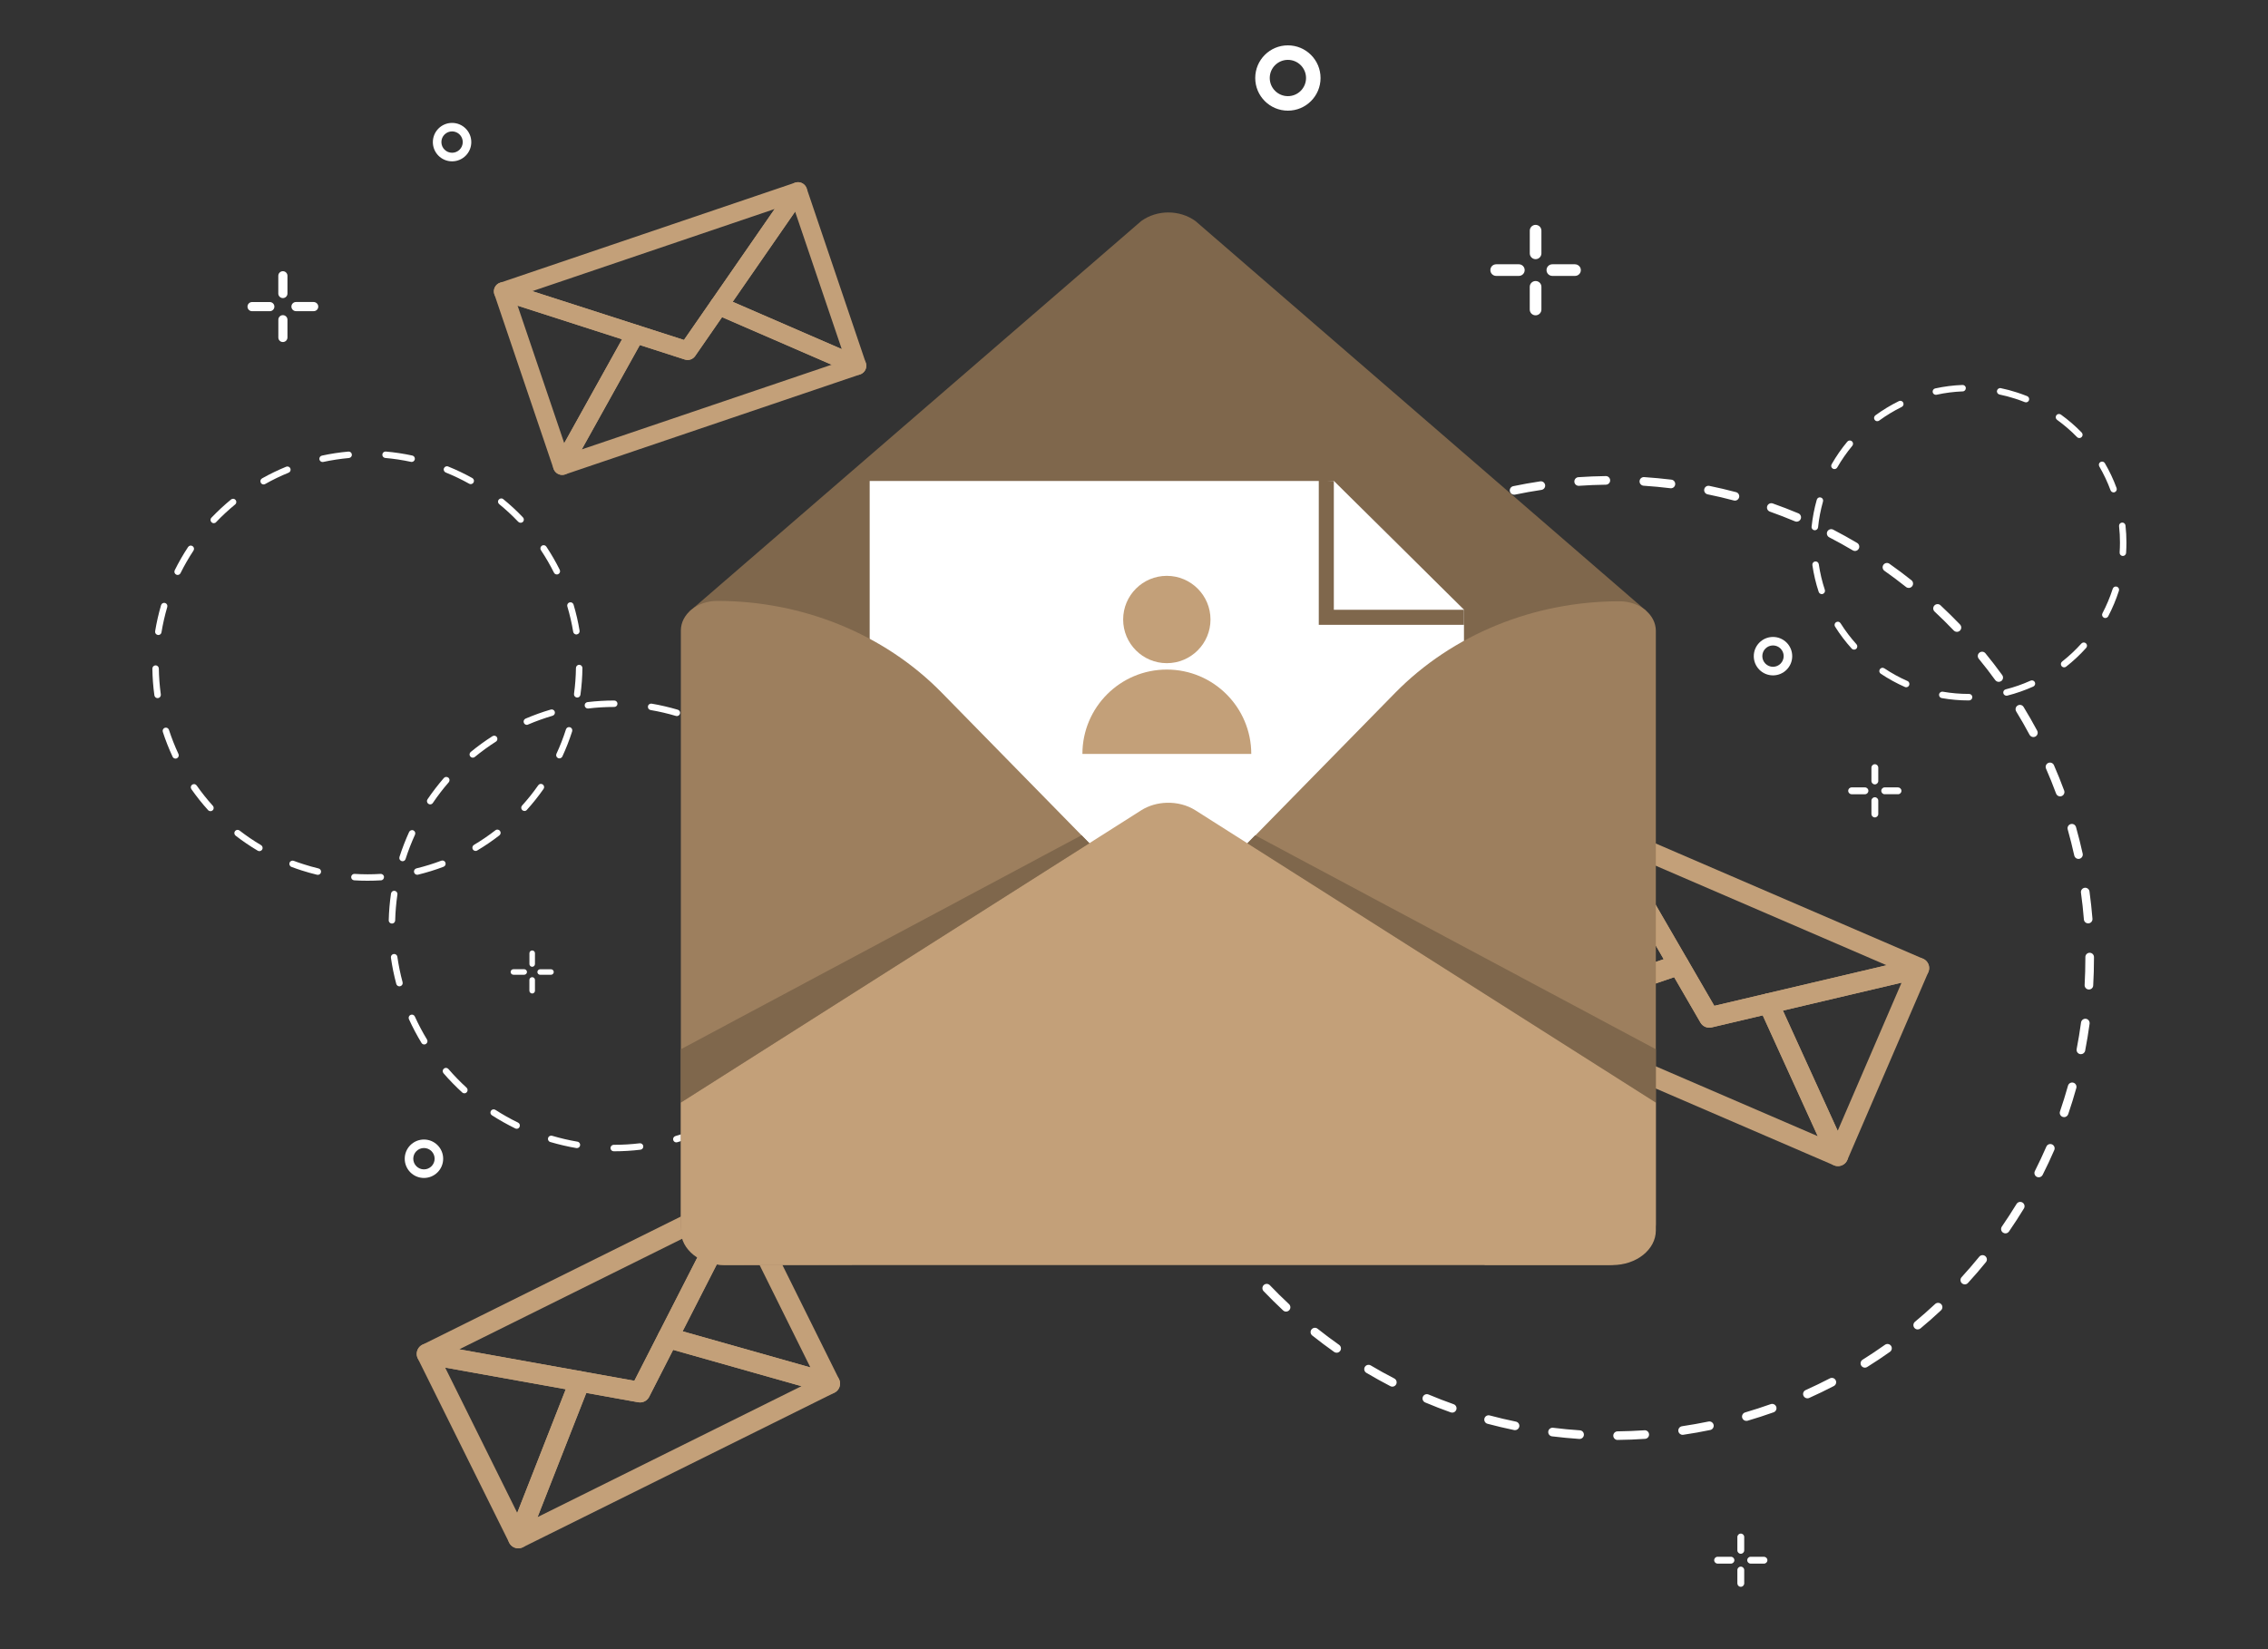 <?xml version="1.0" encoding="utf-8"?>
<!-- Generator: Adobe Illustrator 24.0.1, SVG Export Plug-In . SVG Version: 6.00 Build 0)  -->
<svg version="1.1" id="Слой_1" xmlns="http://www.w3.org/2000/svg" xmlns:xlink="http://www.w3.org/1999/xlink" x="0px" y="0px"
	 viewBox="0 0 5500 4000" style="enable-background:new 0 0 5500 4000;" xml:space="preserve">
<rect x="0" y="0" width="5500" height="4000" fill="#333333" stroke="none"/>
<style type="text/css">
	.st0{fill:#C3A079;}
	.st1{fill:#FFFFFF;}
	.st2{fill:#7F674C;}
	.st3{fill:#9D7F5E;}
</style>
<g>
	<g>
		<g>
			<g>
				<g>
					<g>
						<g>
							<g>
								<g>
									<g>
										<path class="st0" d="M2085.7,908.2l-715.2,242.5c-8.7,3-18.3,0.2-24.2-6.8c-5.9-7.1-6.8-17-2.4-25.1l177.7-319.5
											c5.2-9.3,16.2-13.6,26.3-10.4l110.7,35.6l66.2-95.6c6-8.7,17.4-12,27.2-7.7l335.4,145.5c8.4,3.7,13.8,12.1,13.4,21.3
											C2100.4,897.2,2094.4,905.2,2085.7,908.2z M1410.8,1090l605.9-205.4L1751,769.3l-65.2,94.2c-5.6,8.1-15.8,11.5-25.1,8.5
											l-109.1-35.1L1410.8,1090z"/>
									</g>
								</g>
							</g>
						</g>
					</g>
					<g>
						<g>
							<g>
								<g>
									<g>
										<path class="st0" d="M1370.5,1150.7c-2.9,1-6,1.4-9.1,1.1c-8.8-0.8-16.2-6.7-19.1-15l-143.4-422.9
											c-2.7-8-0.7-16.8,5.2-22.8c5.9-6,14.7-8.1,22.7-5.6l321.1,103.4c6.3,2,11.4,6.8,13.9,13c2.4,6.2,2,13.2-1.3,19
											l-177.7,319.5C1380,1145.4,1375.6,1148.9,1370.5,1150.7z M1255.2,741.4l113.1,333.5l140.2-252L1255.2,741.4z"/>
									</g>
								</g>
							</g>
						</g>
					</g>
					<g>
						<g>
							<g>
								<g>
									<g>
										<path class="st0" d="M2085.7,908.2c-5.1,1.7-10.8,1.6-16-0.7L1734.3,762c-6.1-2.7-10.7-7.9-12.5-14.3
											c-1.8-6.4-0.7-13.3,3.1-18.8l192-277.4c4.8-6.9,13.1-10.5,21.4-9.4c8.3,1.2,15.3,6.9,18,14.9L2099.6,880
											c2.8,8.3,0.5,17.6-6,23.5C2091.3,905.6,2088.6,907.2,2085.7,908.2z M1776.8,732l264.5,114.8l-113.1-333.5L1776.8,732z"/>
									</g>
								</g>
							</g>
						</g>
					</g>
					<g>
						<g>
							<g>
								<g>
									<g>
										<path class="st0" d="M1674.7,871.9c-4.4,1.5-9.3,1.6-14,0.1l-447.6-144.1c-9.1-2.9-15.4-11.4-15.4-21
											c-0.1-9.6,6-18.2,15.1-21.2L1928,443.1c9.1-3.1,19.1,0,24.9,7.7c5.8,7.7,6,18.2,0.5,26.1l-267.6,386.6
											C1683,867.5,1679.1,870.4,1674.7,871.9z M1290.9,706.2l367.8,118.4l219.9-317.7L1290.9,706.2z"/>
									</g>
								</g>
							</g>
						</g>
					</g>
				</g>
				<g>
					<g>
						<g>
							<g>
								<g>
									<g>
										<path class="st0" d="M2023.4,3378.1L1268,3752.8c-9.2,4.6-20.3,3-27.8-3.9c-7.6-6.9-10.1-17.8-6.3-27.4l149.1-380
											c4.3-11,15.9-17.5,27.5-15.4l127.8,23l59-115.7c5.4-10.6,17.5-15.8,28.9-12.6l392.8,111.1c9.9,2.8,17,11.4,18,21.6
											C2038,3363.7,2032.6,3373.5,2023.4,3378.1z M1303.7,3679.6l639.9-317.5l-311.2-88.1l-58.1,113.9
											c-5,9.8-15.8,15.1-26.5,13.2l-125.9-22.6L1303.7,3679.6z"/>
									</g>
								</g>
							</g>
						</g>
					</g>
					<g>
						<g>
							<g>
								<g>
									<g>
										<path class="st0" d="M1268,3752.8c-3,1.5-6.4,2.4-10,2.6c-9.8,0.4-19-5-23.3-13.8l-221.6-446.7c-4.2-8.4-3.2-18.5,2.4-26
											c5.6-7.5,15-11.2,24.3-9.5l370.7,66.6c7.3,1.3,13.7,5.8,17.3,12.3c3.6,6.5,4.2,14.3,1.4,21.2l-149.1,380
											C1277.8,3745.5,1273.5,3750.1,1268,3752.8z M1079.6,3317.1l174.7,352.2l117.6-299.7L1079.6,3317.1z"/>
									</g>
								</g>
							</g>
						</g>
					</g>
					<g>
						<g>
							<g>
								<g>
									<g>
										<path class="st0" d="M2023.4,3378c-5.4,2.7-11.8,3.4-17.8,1.7l-392.8-111.1c-7.2-2-13-7.2-16-14c-3-6.8-2.7-14.6,0.6-21.2
											l171.2-335.5c4.3-8.4,12.9-13.6,22.3-13.6c9.4,0.1,17.9,5.4,22.1,13.8l221.6,446.7c4.4,8.8,3.1,19.4-3.1,26.9
											C2029.2,3374.4,2026.4,3376.5,2023.4,3378z M1655.4,3229l309.8,87.6l-174.7-352.2L1655.4,3229z"/>
									</g>
								</g>
							</g>
						</g>
					</g>
					<g>
						<g>
							<g>
								<g>
									<g>
										<path class="st0" d="M1563.2,3399c-4.7,2.3-10,3.2-15.4,2.2l-516.7-92.9c-10.5-1.9-18.7-10.3-20.2-21
											c-1.5-10.6,4-21,13.6-25.8l755.3-374.7c9.6-4.8,21.2-2.8,28.7,4.8c7.5,7.6,9.3,19.2,4.5,28.8L1574.2,3388
											C1571.8,3392.9,1567.8,3396.7,1563.2,3399z M1113.8,3272.7l424.6,76.3l196.1-384.2L1113.8,3272.7z"/>
									</g>
								</g>
							</g>
						</g>
					</g>
				</g>
				<g>
					<g>
						<g>
							<g>
								<g>
									<g>
										<path class="st0" d="M4447.3,2826.4l-770.5-332.2c-9.4-4-15.3-13.5-14.9-23.7c0.4-10.2,7-19.1,16.7-22.4l384.4-131.3
											c11.2-3.8,23.5,0.8,29.4,11l64.8,111.8l125.8-29.6c11.5-2.7,23.3,3.1,28.2,13.8l168.4,369.7c4.2,9.3,2.3,20.3-4.8,27.6
											C4467.6,2828.3,4456.7,2830.4,4447.3,2826.4z M3755.3,2474.2l652.8,281.5l-133.4-292.9l-123.9,29.2
											c-10.6,2.5-21.6-2.2-27.1-11.7l-63.8-110.1L3755.3,2474.2z"/>
									</g>
								</g>
							</g>
						</g>
					</g>
					<g>
						<g>
							<g>
								<g>
									<g>
										<path class="st0" d="M3676.8,2494.2c-3.1-1.3-6-3.3-8.4-5.9c-6.6-7.2-8.4-17.6-4.6-26.6l196.4-455.6
											c3.7-8.6,11.9-14.3,21.2-14.9c9.3-0.6,18.2,4.2,22.9,12.3l188,324.3c3.7,6.4,4.4,14.1,1.8,21.1
											c-2.6,6.9-8.2,12.3-15.2,14.7l-384.4,131.3C3688.7,2496.9,3682.3,2496.6,3676.8,2494.2z M3886.3,2070.8l-154.9,359.3
											l303.1-103.6L3886.3,2070.8z"/>
									</g>
								</g>
							</g>
						</g>
					</g>
					<g>
						<g>
							<g>
								<g>
									<g>
										<path class="st0" d="M4447.3,2826.4c-5.5-2.4-10.1-6.8-12.7-12.5l-168.4-369.7c-3.1-6.7-3-14.5,0.3-21.1
											c3.3-6.6,9.3-11.5,16.5-13.2l364.9-85.9c9.1-2.1,18.6,1,24.6,8.2c6,7.2,7.5,17.1,3.8,25.7l-196.4,455.6
											c-3.9,9-12.7,14.8-22.5,14.9C4453.8,2828.5,4450.4,2827.7,4447.3,2826.4z M4323.7,2451.2l132.8,291.5l154.9-359.3
											L4323.7,2451.2z"/>
									</g>
								</g>
							</g>
						</g>
					</g>
					<g>
						<g>
							<g>
								<g>
									<g>
										<path class="st0" d="M4135.3,2490.5c-4.8-2.1-8.9-5.6-11.6-10.3l-262-452c-5.3-9.2-4.2-20.8,2.9-28.8
											c7.1-8,18.5-10.5,28.3-6.3l770.5,332.2c9.8,4.2,15.8,14.2,14.8,24.9c-0.9,10.6-8.6,19.5-19,21.9l-508.5,119.8
											C4145.4,2493.2,4140,2492.6,4135.3,2490.5z M3942,2068.2l215.3,371.4l417.8-98.4L3942,2068.2z"/>
									</g>
								</g>
							</g>
						</g>
					</g>
				</g>
			</g>
		</g>
		<g>
			<g>
				<path class="st1" d="M1489.3,2792.4l-1,0c-4.3,0-7.8-3.5-7.8-7.9c0-4.3,3.5-7.8,7.8-7.8c0,0,0,0,0,0l0.9,0
					c20.7,0,41.5-1.2,62.1-3.7c4.3-0.5,8.2,2.6,8.7,6.9c0.5,4.3-2.6,8.2-6.9,8.7C1532.1,2791.1,1510.6,2792.4,1489.3,2792.4z
					 M1399,2784.7c-0.4,0-0.9,0-1.3-0.1c-21.2-3.6-42.5-8.6-63.3-14.7c-4.2-1.2-6.5-5.6-5.3-9.8c1.2-4.2,5.6-6.5,9.8-5.3
					c20.2,6,40.9,10.8,61.5,14.3c4.3,0.7,7.1,4.8,6.4,9.1C1406.1,2782,1402.8,2784.7,1399,2784.7z M1640.1,2770.8
					c-3.4,0-6.5-2.2-7.5-5.6c-1.2-4.2,1.2-8.5,5.3-9.7c20.1-5.9,40.1-13.1,59.4-21.3c4-1.7,8.6,0.2,10.3,4.1c1.7,4-0.2,8.6-4.1,10.3
					c-19.9,8.5-40.5,15.9-61.2,21.9C1641.5,2770.7,1640.8,2770.8,1640.1,2770.8z M1253,2737.8c-1.2,0-2.3-0.3-3.4-0.8
					c-19.4-9.5-38.5-20.2-56.7-31.9c-3.6-2.3-4.7-7.2-2.4-10.8c2.3-3.6,7.2-4.7,10.8-2.4c17.6,11.3,36.1,21.8,55,30.9
					c3.9,1.9,5.5,6.6,3.6,10.5C1258.7,2736.2,1255.9,2737.8,1253,2737.8z M1779.6,2707.3c-2.6,0-5.1-1.3-6.6-3.6
					c-2.3-3.7-1.3-8.5,2.4-10.8c17.7-11.3,34.9-23.8,51.1-37.1c3.4-2.8,8.3-2.3,11,1.1c2.8,3.3,2.3,8.3-1.1,11
					c-16.7,13.7-34.4,26.6-52.6,38.2C1782.5,2706.9,1781.1,2707.3,1779.6,2707.3z M1126.1,2651.8c-1.9,0-3.8-0.7-5.3-2.1
					c-15.9-14.6-31.2-30.2-45.3-46.6c-2.8-3.3-2.5-8.2,0.8-11.1c3.3-2.8,8.2-2.5,11.1,0.8c13.7,15.9,28.5,31.1,44,45.3
					c3.2,2.9,3.4,7.9,0.5,11.1C1130.4,2650.9,1128.3,2651.8,1126.1,2651.8z M1895.8,2607.2c-1.8,0-3.7-0.6-5.2-1.9
					c-3.3-2.8-3.6-7.8-0.8-11.1c13.8-15.8,26.8-32.7,38.5-50c2.4-3.6,7.3-4.5,10.9-2.1c3.6,2.4,4.5,7.3,2.1,10.9
					c-12.1,17.9-25.5,35.2-39.7,51.5C1900.1,2606.2,1898,2607.2,1895.8,2607.2z M1028.8,2533.3c-2.7,0-5.2-1.3-6.7-3.8
					c-11.2-18.5-21.4-37.8-30.4-57.5c-1.8-3.9-0.1-8.6,3.9-10.4c3.9-1.8,8.6-0.1,10.4,3.9c8.7,19.1,18.6,37.9,29.5,55.8
					c2.2,3.7,1.1,8.5-2.6,10.8C1031.6,2532.9,1030.2,2533.3,1028.8,2533.3z M1978.8,2478.3c-1.1,0-2.2-0.2-3.3-0.7
					c-3.9-1.8-5.7-6.5-3.9-10.4c8.7-19,16.4-38.8,22.8-58.9l0.2-0.7c1.3-4.1,5.7-6.4,9.9-5.1c4.1,1.3,6.4,5.7,5.1,9.9l-0.2,0.7
					c-6.6,20.6-14.5,41-23.5,60.6C1984.7,2476.6,1981.8,2478.3,1978.8,2478.3z M968.6,2392.3c-3.5,0-6.6-2.3-7.6-5.8
					c-5.6-20.9-10-42.3-13-63.7c-0.6-4.3,2.4-8.3,6.7-8.9c4.3-0.6,8.3,2.4,8.9,6.7c3,20.7,7.2,41.5,12.7,61.8
					c1.1,4.2-1.4,8.5-5.6,9.6C969.9,2392.2,969.2,2392.3,968.6,2392.3z M2022.5,2330.5c-0.4,0-0.8,0-1.1-0.1
					c-4.3-0.6-7.3-4.6-6.6-8.9c3-20.8,4.8-41.9,5.3-62.9c0.1-4.3,3.7-7.8,8-7.7c4.3,0.1,7.8,3.7,7.7,8c-0.5,21.6-2.4,43.4-5.5,64.8
					C2029.6,2327.7,2026.3,2330.5,2022.5,2330.5z M950.5,2240.1c-0.1,0-0.1,0-0.2,0c-4.3-0.1-7.8-3.7-7.6-8
					c0.5-21.6,2.4-43.4,5.5-64.8c0.6-4.3,4.6-7.3,8.9-6.6c4.3,0.6,7.3,4.6,6.6,8.9c-3,20.8-4.8,41.9-5.4,62.9
					C958.2,2236.7,954.7,2240.1,950.5,2240.1z M2022.6,2177.2c-3.8,0-7.2-2.8-7.8-6.7c-3-20.7-7.3-41.5-12.7-61.8
					c-1.1-4.2,1.4-8.5,5.5-9.6c4.2-1.1,8.5,1.4,9.6,5.5c5.6,20.9,10,42.3,13.1,63.6c0.6,4.3-2.4,8.3-6.7,8.9
					C2023.3,2177.1,2022.9,2177.2,2022.6,2177.2z M976.2,2088.9c-0.8,0-1.6-0.1-2.4-0.4c-4.1-1.3-6.4-5.7-5.1-9.9l0.1-0.4
					c6.6-20.5,14.4-40.7,23.3-60.2c1.8-3.9,6.5-5.7,10.4-3.9c3.9,1.8,5.7,6.5,3.9,10.4c-8.6,18.9-16.3,38.6-22.7,58.5l-0.1,0.3
					C982.6,2086.8,979.5,2088.9,976.2,2088.9z M1979.4,2030.1c-3,0-5.8-1.7-7.1-4.6c-8.7-19.1-18.7-37.9-29.6-55.8
					c-2.3-3.7-1.1-8.5,2.6-10.8c3.7-2.3,8.5-1.1,10.8,2.6c11.2,18.5,21.5,37.8,30.4,57.4c1.8,3.9,0.1,8.6-3.9,10.4
					C1981.6,2029.9,1980.5,2030.1,1979.4,2030.1z M1043.2,1951c-1.5,0-3-0.4-4.4-1.4c-3.6-2.4-4.5-7.3-2.1-10.9
					c12.1-17.9,25.5-35.2,39.6-51.6c2.8-3.3,7.8-3.6,11.1-0.8c3.3,2.8,3.6,7.8,0.8,11.1c-13.8,15.8-26.7,32.7-38.5,50.1
					C1048.2,1949.8,1045.8,1951,1043.2,1951z M1896.6,1901c-2.2,0-4.4-0.9-5.9-2.7c-13.7-15.9-28.5-31.1-44-45.2
					c-3.2-2.9-3.4-7.9-0.5-11.1c2.9-3.2,7.9-3.4,11.1-0.5c16,14.5,31.2,30.2,45.4,46.6c2.8,3.3,2.5,8.2-0.8,11.1
					C1900.3,1900.4,1898.4,1901,1896.6,1901z M1146.6,1837.7c-2.3,0-4.5-1-6.1-2.9c-2.8-3.3-2.3-8.3,1.1-11
					c16.7-13.7,34.4-26.6,52.6-38.2c3.7-2.3,8.5-1.3,10.8,2.4c2.3,3.6,1.3,8.5-2.4,10.8c-17.7,11.3-34.9,23.8-51.1,37.1
					C1150.1,1837.1,1148.3,1837.7,1146.6,1837.7z M1780.8,1800.5c-1.5,0-2.9-0.4-4.2-1.2c-17.6-11.3-36.1-21.7-55-30.9
					c-3.9-1.9-5.5-6.6-3.6-10.5c1.9-3.9,6.6-5.5,10.5-3.6c19.5,9.4,38.5,20.1,56.7,31.8c3.6,2.3,4.7,7.2,2.4,10.8
					C1785.9,1799.2,1783.4,1800.5,1780.8,1800.5z M1277.6,1758.1c-3,0-5.9-1.8-7.2-4.8c-1.7-4,0.1-8.6,4.1-10.3
					c19.9-8.5,40.4-15.9,61.2-22c4.2-1.2,8.5,1.2,9.7,5.3c1.2,4.2-1.2,8.5-5.3,9.7c-20.1,5.9-40.1,13.1-59.4,21.3
					C1279.7,1757.9,1278.7,1758.1,1277.6,1758.1z M1641.4,1736.8c-0.7,0-1.5-0.1-2.2-0.3c-20.2-6-40.9-10.8-61.5-14.3
					c-4.3-0.7-7.1-4.8-6.4-9.1c0.7-4.3,4.8-7.1,9.1-6.4c21.2,3.6,42.5,8.6,63.3,14.7c4.2,1.2,6.5,5.6,5.3,9.7
					C1647.9,1734.6,1644.8,1736.8,1641.4,1736.8z M1425.7,1718.5c-3.9,0-7.3-2.9-7.8-6.9c-0.5-4.3,2.6-8.2,6.9-8.7
					c21.3-2.5,42.9-3.8,64.2-3.8c0,0,0,0,0,0h0.6c4.3,0,7.8,3.5,7.8,7.8c0,4.3-3.5,7.8-7.8,7.8h-0.6c0,0,0,0,0,0
					c-20.8,0-41.7,1.2-62.4,3.7C1426.3,1718.4,1426,1718.5,1425.7,1718.5z"/>
			</g>
			<g>
				<path class="st1" d="M3922.8,3492.6c-5.7,0-10.4-4.6-10.5-10.3c-0.1-5.8,4.6-10.5,10.3-10.6c21.7-0.3,43.7-1.1,65.3-2.6
					c5.8-0.4,10.8,4,11.1,9.7c0.4,5.8-4,10.8-9.7,11.1c-22,1.5-44.3,2.4-66.5,2.6C3922.9,3492.6,3922.9,3492.6,3922.8,3492.6z
					 M3830.6,3490.1c-0.2,0-0.5,0-0.7,0c-22.1-1.5-44.3-3.6-66.2-6.3c-5.7-0.7-9.8-5.9-9.1-11.7c0.7-5.7,5.9-9.8,11.7-9.1
					c21.5,2.7,43.4,4.8,65,6.2c5.8,0.4,10.1,5.4,9.7,11.1C3840.7,3485.8,3836.1,3490.1,3830.6,3490.1z M4080.4,3480.1
					c-5.1,0-9.6-3.7-10.3-8.9c-0.8-5.7,3.1-11,8.8-11.9c21.5-3.2,43.1-7,64.3-11.4c5.7-1.2,11.2,2.5,12.4,8.1
					c1.2,5.7-2.5,11.2-8.1,12.4c-21.6,4.5-43.6,8.4-65.5,11.6C4081.5,3480.1,4080.9,3480.1,4080.4,3480.1z M3674,3468.8
					c-0.7,0-1.4-0.1-2.1-0.2c-21.6-4.5-43.4-9.6-64.7-15.3c-5.6-1.5-8.9-7.2-7.4-12.8c1.5-5.6,7.2-8.9,12.8-7.4
					c20.9,5.6,42.3,10.6,63.6,15c5.7,1.2,9.3,6.7,8.1,12.4C3683.2,3465.4,3678.8,3468.8,3674,3468.8z M4234.9,3446.3
					c-4.5,0-8.7-3-10-7.5c-1.6-5.5,1.6-11.4,7.1-13c20.8-6.1,41.7-12.9,62.1-20.1c5.4-1.9,11.4,0.9,13.4,6.4
					c1.9,5.4-0.9,11.4-6.4,13.4c-20.8,7.4-42.1,14.3-63.3,20.5C4236.8,3446.1,4235.8,3446.3,4234.9,3446.3z M3521.7,3426.3
					c-1.2,0-2.3-0.2-3.5-0.6c-20.9-7.4-41.8-15.5-62.1-24.1c-5.3-2.2-7.8-8.4-5.6-13.7c2.2-5.3,8.4-7.8,13.7-5.6
					c20,8.4,40.5,16.4,61,23.6c5.4,1.9,8.3,7.9,6.4,13.4C3530,3423.7,3526,3426.3,3521.7,3426.3z M4383.1,3391.6
					c-4,0-7.8-2.3-9.6-6.2c-2.4-5.3,0-11.5,5.3-13.8c19.7-8.9,39.5-18.4,58.7-28.4c5.1-2.7,11.4-0.7,14.1,4.5
					c2.7,5.1,0.7,11.4-4.5,14.1c-19.6,10.2-39.7,19.9-59.8,28.9C4386,3391.3,4384.6,3391.6,4383.1,3391.6z M3376.5,3363.3
					c-1.6,0-3.3-0.4-4.8-1.2c-19.6-10.2-39.2-21.1-58.2-32.3c-5-2.9-6.6-9.4-3.7-14.3c2.9-5,9.4-6.6,14.3-3.7
					c18.7,11.1,37.9,21.8,57.2,31.7c5.1,2.7,7.1,9,4.5,14.1C3383.9,3361.2,3380.3,3363.3,3376.5,3363.3z M4522.5,3317.2
					c-3.5,0-6.9-1.7-8.9-4.9c-3.1-4.9-1.6-11.4,3.3-14.4c18.4-11.5,36.6-23.6,54.3-36.2c4.7-3.3,11.2-2.2,14.6,2.5
					c3.3,4.7,2.2,11.2-2.5,14.6c-18,12.8-36.6,25.1-55.3,36.8C4526.3,3316.7,4524.4,3317.2,4522.5,3317.2z M3241.4,3281
					c-2.1,0-4.2-0.6-6-1.9c-18-12.7-35.9-26.2-53.2-39.9c-4.5-3.6-5.3-10.2-1.7-14.7c3.6-4.5,10.2-5.3,14.7-1.7
					c17,13.5,34.6,26.7,52.3,39.2c4.7,3.3,5.8,9.9,2.5,14.6C3247.9,3279.5,3244.6,3281,3241.4,3281z M4650.5,3224.5
					c-3,0-6-1.3-8-3.8c-3.7-4.4-3.1-11,1.3-14.7c16.7-13.9,33.1-28.4,49-43.2c4.2-3.9,10.8-3.7,14.8,0.5c3.9,4.2,3.7,10.8-0.5,14.8
					c-16.1,15.1-32.9,29.9-49.9,44C4655.2,3223.7,4652.8,3224.5,4650.5,3224.5z M3118.7,3181.2c-2.6,0-5.1-0.9-7.1-2.8
					c-16.1-15.1-32.1-30.8-47.3-46.7c-4-4.2-3.8-10.8,0.3-14.8c4.2-4,10.8-3.8,14.8,0.3c15,15.7,30.6,31.1,46.5,45.9
					c4.2,3.9,4.5,10.6,0.5,14.8C3124.3,3180.1,3121.5,3181.2,3118.7,3181.2z M4764.8,3115.2c-2.5,0-5-0.9-7.1-2.7
					c-4.3-3.9-4.6-10.5-0.7-14.8c14.6-16,29-32.7,42.7-49.5c3.6-4.5,10.2-5.2,14.7-1.5c4.5,3.7,5.2,10.2,1.5,14.7
					c-13.9,17.1-28.6,34.1-43.5,50.4C4770.4,3114.1,4767.6,3115.2,4764.8,3115.2z M3010.7,3065.7c-3,0-6-1.3-8.1-3.9
					c-13.9-17.1-27.6-34.8-40.5-52.7c-3.4-4.7-2.4-11.2,2.3-14.6c4.7-3.4,11.2-2.3,14.6,2.3c12.7,17.5,26.1,35,39.8,51.8
					c3.7,4.5,3,11.1-1.5,14.7C3015.4,3065,3013,3065.7,3010.7,3065.7z M4863.2,2991.5c-2.1,0-4.1-0.6-5.9-1.9
					c-4.8-3.3-6-9.8-2.7-14.6c12.3-17.9,24.3-36.3,35.6-54.8c3-4.9,9.4-6.5,14.4-3.5c4.9,3,6.5,9.4,3.5,14.4
					c-11.5,18.9-23.7,37.6-36.2,55.8C4869.8,2989.9,4866.6,2991.5,4863.2,2991.5z M2919.4,2936.7c-3.5,0-7-1.8-8.9-5
					c-11.5-18.8-22.6-38.2-33-57.7c-2.7-5.1-0.8-11.4,4.3-14.2c5.1-2.7,11.4-0.8,14.2,4.3c10.2,19.1,21.1,38.1,32.4,56.6
					c3,4.9,1.5,11.4-3.5,14.4C2923.1,2936.2,2921.2,2936.7,2919.4,2936.7z M4944,2855.5c-1.6,0-3.2-0.4-4.7-1.1
					c-5.2-2.6-7.2-8.9-4.6-14.1c9.8-19.4,19.1-39.3,27.8-59.2c2.3-5.3,8.5-7.7,13.8-5.4c5.3,2.3,7.7,8.5,5.4,13.8
					c-8.8,20.3-18.3,40.6-28.3,60.3C4951.5,2853.4,4947.8,2855.5,4944,2855.5z M2846.5,2796.6c-4,0-7.9-2.3-9.6-6.3
					c-8.8-20.2-17.1-40.9-24.8-61.6c-2-5.4,0.8-11.4,6.2-13.4c5.4-2,11.4,0.8,13.4,6.2c7.5,20.3,15.7,40.6,24.3,60.5
					c2.3,5.3-0.1,11.5-5.4,13.8C2849.3,2796.3,2847.9,2796.6,2846.5,2796.6z M5005.5,2709.6c-1.1,0-2.3-0.2-3.4-0.6
					c-5.5-1.9-8.4-7.8-6.5-13.3c7-20.5,13.5-41.5,19.4-62.4c1.6-5.6,7.3-8.8,12.9-7.3c5.6,1.6,8.8,7.3,7.3,12.9
					c-5.9,21.3-12.6,42.6-19.7,63.5C5013.9,2706.9,5009.8,2709.6,5005.5,2709.6z M2793.5,2647.8c-4.6,0-8.8-3-10.1-7.6
					c-6-21.2-11.4-43-16.1-64.5c-1.2-5.6,2.3-11.2,8-12.5c5.6-1.2,11.2,2.3,12.5,8c4.7,21.2,10,42.5,15.8,63.4
					c1.6,5.6-1.7,11.3-7.2,12.9C2795.4,2647.6,2794.4,2647.8,2793.5,2647.8z M5046.3,2556.9c-0.7,0-1.3-0.1-2-0.2
					c-5.7-1.1-9.4-6.6-8.3-12.3c4.1-21.3,7.7-42.9,10.6-64.4c0.8-5.7,6.1-9.7,11.8-9c5.7,0.8,9.7,6.1,9,11.8
					c-3,21.9-6.6,44-10.8,65.6C5055.6,2553.4,5051.2,2556.9,5046.3,2556.9z M2761.3,2493c-5.1,0-9.6-3.8-10.4-9
					c-3-21.8-5.4-44.1-7.2-66.1c-0.5-5.8,3.8-10.8,9.6-11.3c5.8-0.5,10.8,3.8,11.3,9.6c1.7,21.6,4.1,43.5,7,64.9
					c0.8,5.7-3.2,11-8.9,11.8C2762.3,2492.9,2761.8,2493,2761.3,2493z M5065.8,2400c-0.2,0-0.4,0-0.6,0c-5.8-0.3-10.2-5.3-9.9-11
					c1.2-21.6,1.8-43.6,1.8-65.3l0-2.3c0-5.8,4.7-10.5,10.4-10.5c0,0,0,0,0,0c5.8,0,10.5,4.7,10.5,10.4l0,2.3
					c0,22.1-0.6,44.5-1.9,66.5C5076,2395.7,5071.4,2400,5065.8,2400z M2750.5,2335.3c-5.8,0-10.5-4.7-10.5-10.4l0-1.2
					c0-21.7,0.6-43.7,1.8-65.3c0.3-5.8,5.3-10.2,11-9.9c5.8,0.3,10.2,5.3,9.9,11c-1.2,21.2-1.8,42.8-1.8,64.2l0,1.1
					C2761,2330.6,2756.3,2335.2,2750.5,2335.3C2750.5,2335.3,2750.5,2335.3,2750.5,2335.3z M5063.9,2239.6c-5.4,0-10-4.1-10.4-9.6
					c-1.7-21.6-4.1-43.5-7.1-64.9c-0.8-5.7,3.2-11,8.9-11.8c5.7-0.8,11,3.2,11.8,8.9c3,21.8,5.4,44.1,7.2,66.1
					c0.5,5.8-3.8,10.8-9.6,11.3C5064.4,2239.6,5064.1,2239.6,5063.9,2239.6z M2761,2177.5c-0.5,0-0.9,0-1.4-0.1
					c-5.7-0.8-9.7-6-9-11.8c3-21.9,6.6-44,10.8-65.6c1.1-5.7,6.6-9.4,12.3-8.3c5.7,1.1,9.4,6.6,8.3,12.3c-4.1,21.3-7.7,43-10.6,64.5
					C2770.7,2173.7,2766.2,2177.5,2761,2177.5z M5040.4,2083.3c-4.8,0-9.1-3.3-10.2-8.2c-4.7-21.2-10-42.5-15.9-63.4
					c-1.6-5.6,1.7-11.3,7.2-12.9c5.6-1.6,11.3,1.7,12.9,7.2c6,21.2,11.4,42.9,16.2,64.5c1.2,5.6-2.3,11.2-8,12.5
					C5041.9,2083.2,5041.2,2083.3,5040.4,2083.3z M2792.9,2022.7c-0.9,0-1.9-0.1-2.8-0.4c-5.6-1.5-8.8-7.3-7.3-12.9
					c5.9-21.3,12.5-42.6,19.7-63.5c1.9-5.5,7.8-8.4,13.3-6.5c5.5,1.9,8.4,7.8,6.5,13.3c-7,20.5-13.5,41.5-19.3,62.4
					C2801.6,2019.6,2797.4,2022.7,2792.9,2022.7z M4995.9,1931.6c-4.3,0-8.3-2.6-9.8-6.8c-7.5-20.3-15.7-40.6-24.4-60.5
					c-2.3-5.3,0.1-11.5,5.4-13.8c5.3-2.3,11.5,0.1,13.8,5.4c8.8,20.2,17.2,40.9,24.8,61.6c2,5.4-0.8,11.4-6.2,13.4
					C4998.3,1931.4,4997.1,1931.6,4995.9,1931.6z M2845.7,1873.6c-1.4,0-2.8-0.3-4.2-0.9c-5.3-2.3-7.7-8.5-5.4-13.8
					c8.8-20.3,18.3-40.6,28.2-60.3c2.6-5.2,8.9-7.2,14.1-4.6c5.2,2.6,7.2,8.9,4.6,14.1c-9.8,19.4-19.1,39.3-27.7,59.2
					C2853.5,1871.2,2849.7,1873.6,2845.7,1873.6z M4931,1787.7c-3.7,0-7.3-2-9.2-5.5c-10.2-19.1-21.1-38.1-32.4-56.6
					c-3-4.9-1.5-11.4,3.5-14.4c4.9-3,11.4-1.5,14.4,3.5c11.5,18.8,22.6,38.2,33,57.6c2.7,5.1,0.8,11.4-4.3,14.2
					C4934.3,1787.3,4932.6,1787.7,4931,1787.7z M2918.4,1733.1c-1.9,0-3.7-0.5-5.4-1.5c-4.9-3-6.5-9.4-3.5-14.4
					c11.5-18.9,23.7-37.7,36.2-55.9c3.3-4.8,9.8-6,14.6-2.7c4.8,3.3,6,9.8,2.7,14.6c-12.3,17.9-24.3,36.3-35.5,54.9
					C2925.4,1731.3,2921.9,1733.1,2918.4,1733.1z M4847,1653.8c-3.2,0-6.4-1.5-8.5-4.3c-12.7-17.5-26.1-34.9-39.9-51.7
					c-3.7-4.5-3-11.1,1.5-14.7c4.5-3.7,11.1-3,14.7,1.5c14,17.1,27.6,34.8,40.6,52.7c3.4,4.7,2.4,11.2-2.3,14.6
					C4851.3,1653.1,4849.1,1653.8,4847,1653.8z M3009.6,1603.8c-2.3,0-4.7-0.8-6.6-2.3c-4.5-3.6-5.2-10.2-1.5-14.7
					c13.9-17.1,28.5-34.1,43.4-50.4c3.9-4.3,10.5-4.6,14.8-0.7c4.3,3.9,4.6,10.5,0.7,14.8c-14.6,16-29,32.7-42.6,49.5
					C3015.7,1602.5,3012.7,1603.8,3009.6,1603.8z M4745.6,1532.5c-2.8,0-5.5-1.1-7.6-3.2c-15-15.7-30.7-31.1-46.5-45.9
					c-4.2-3.9-4.5-10.6-0.5-14.8c3.9-4.2,10.6-4.5,14.8-0.5c16.1,15,32.1,30.8,47.4,46.7c4,4.2,3.9,10.8-0.3,14.8
					C4750.8,1531.6,4748.2,1532.5,4745.6,1532.5z M3117.5,1488.1c-2.8,0-5.6-1.1-7.6-3.3c-3.9-4.2-3.7-10.8,0.5-14.8
					c16.1-15.1,32.9-29.9,49.8-44.1c4.4-3.7,11-3.1,14.7,1.3c3.7,4.4,3.1,11-1.3,14.7c-16.6,13.9-33.1,28.5-48.9,43.3
					C3122.6,1487.2,3120,1488.1,3117.5,1488.1z M4628.7,1426c-2.3,0-4.6-0.7-6.5-2.3c-17-13.5-34.6-26.7-52.3-39.2
					c-4.7-3.3-5.9-9.9-2.5-14.6c3.3-4.7,9.9-5.9,14.6-2.5c18,12.7,36,26.1,53.3,39.9c4.5,3.6,5.3,10.2,1.7,14.7
					C4634.8,1424.7,4631.8,1426,4628.7,1426z M3240,1388.2c-3.3,0-6.5-1.5-8.5-4.4c-3.3-4.7-2.2-11.2,2.5-14.6
					c18-12.8,36.6-25.2,55.3-36.9c4.9-3.1,11.4-1.6,14.4,3.3c3.1,4.9,1.6,11.4-3.3,14.4c-18.3,11.5-36.6,23.7-54.3,36.2
					C3244.2,1387.6,3242,1388.2,3240,1388.2z M4498.4,1336.4c-1.8,0-3.6-0.5-5.3-1.5c-18.7-11.1-37.9-21.7-57.2-31.7
					c-5.1-2.7-7.1-9-4.5-14.1c2.7-5.1,9-7.1,14.1-4.5c19.6,10.2,39.2,21,58.2,32.3c5,2.9,6.6,9.4,3.7,14.3
					C4505.4,1334.5,4502,1336.4,4498.4,1336.4z M3374.8,1305.8c-3.8,0-7.4-2.1-9.3-5.6c-2.7-5.1-0.7-11.4,4.4-14.1
					c19.6-10.2,39.7-19.9,59.8-29c5.3-2.4,11.5,0,13.8,5.2c2.4,5.3,0,11.5-5.2,13.8c-19.7,8.9-39.5,18.5-58.7,28.5
					C3378.1,1305.4,3376.4,1305.8,3374.8,1305.8z M4357,1265.3c-1.3,0-2.7-0.3-4-0.8c-20-8.4-40.6-16.3-61-23.6
					c-5.4-1.9-8.3-7.9-6.4-13.4c1.9-5.4,7.9-8.3,13.4-6.4c20.8,7.4,41.8,15.4,62.2,24c5.3,2.2,7.8,8.4,5.6,13.7
					C4365,1262.9,4361.1,1265.3,4357,1265.3z M3519.5,1242.7c-4.3,0-8.3-2.7-9.9-6.9c-1.9-5.4,0.9-11.4,6.3-13.4
					c20.8-7.4,42.1-14.3,63.3-20.6c5.5-1.6,11.4,1.5,13,7.1c1.6,5.5-1.5,11.4-7.1,13c-20.8,6.1-41.7,12.9-62.1,20.2
					C3521.9,1242.5,3520.7,1242.7,3519.5,1242.7z M4207.3,1214.3c-0.9,0-1.8-0.1-2.7-0.4c-21-5.6-42.3-10.6-63.6-14.9
					c-5.7-1.2-9.3-6.7-8.1-12.4c1.2-5.7,6.7-9.3,12.4-8.1c21.6,4.4,43.4,9.6,64.7,15.2c5.6,1.5,8.9,7.2,7.4,12.8
					C4216.1,1211.2,4211.9,1214.3,4207.3,1214.3z M3671.7,1199.9c-4.9,0-9.2-3.4-10.2-8.3c-1.2-5.7,2.5-11.2,8.1-12.4
					c21.6-4.5,43.6-8.4,65.5-11.7c5.7-0.9,11,3.1,11.9,8.8c0.9,5.7-3.1,11-8.8,11.9c-21.5,3.2-43.1,7.1-64.3,11.5
					C3673.1,1199.8,3672.4,1199.9,3671.7,1199.9z M4052.1,1184.3c-0.4,0-0.9,0-1.3-0.1c-21.5-2.6-43.4-4.7-65-6.1
					c-5.8-0.4-10.1-5.4-9.8-11.1c0.4-5.8,5.3-10.1,11.1-9.8c22.1,1.5,44.3,3.6,66.2,6.2c5.7,0.7,9.8,5.9,9.1,11.7
					C4061.8,1180.4,4057.3,1184.3,4052.1,1184.3z M3828.3,1178.3c-5.5,0-10-4.2-10.4-9.7c-0.4-5.8,4-10.8,9.7-11.2
					c22-1.5,44.3-2.4,66.5-2.7c5.8-0.1,10.5,4.6,10.6,10.3c0.1,5.8-4.6,10.5-10.3,10.6c-21.7,0.3-43.7,1.2-65.3,2.7
					C3828.8,1178.3,3828.6,1178.3,3828.3,1178.3z"/>
			</g>
			<g>
				<g>
					<path class="st1" d="M611.3,732.6h43c6.1,0,11.1,5,11.1,11.1l0,0c0,6.1-5,11.1-11.1,11.1h-43c-6.1,0-11.1-4.9-11.1-11.1
						c0-3.1,1.2-5.8,3.2-7.8C605.5,733.8,608.2,732.6,611.3,732.6z"/>
					<path class="st1" d="M771.8,743.5c0.1,3.1-1.2,6-3.2,8c-2,2-4.8,3.2-7.8,3.2h-43c-6.1,0-11.1-5-11.1-11.1l0,0
						c0-6.1,5-11.1,11.1-11.1h42.7C766.6,732.6,771.7,737.4,771.8,743.5z"/>
					<path class="st1" d="M697.1,668.9v43c0,6.1-5,11.1-11.1,11.1l0,0c-6.1,0-11.1-5-11.1-11.1v-43c0-6.1,5-11.1,11.1-11.1
						c3.1,0,5.8,1.2,7.8,3.2C695.9,663.1,697.1,665.9,697.1,668.9z"/>
					<path class="st1" d="M686,764.4L686,764.4c6.1,0,11.1,5,11.1,11.1v43c0,6.1-5,11.1-11.1,11.1c-3.1,0-5.8-1.2-7.8-3.2
						c-2-2-3.2-4.8-3.2-7.8v-43C675,769.3,679.9,764.4,686,764.4z"/>
				</g>
				<path class="st1" d="M1096.3,298.1c-25.7,0-46.6,20.8-46.6,46.6c0,25.7,20.8,46.6,46.6,46.6s46.6-20.8,46.6-46.6
					C1142.9,318.9,1122,298.1,1096.3,298.1z M1096.3,370.5c-14.3,0-25.9-11.6-25.9-25.9c0-14.3,11.6-25.9,25.9-25.9
					c14.3,0,25.9,11.6,25.9,25.9C1122.2,359,1110.6,370.5,1096.3,370.5z"/>
				<path class="st1" d="M1028.1,2763.9c-25.7,0-46.6,20.8-46.6,46.6c0,25.7,20.8,46.6,46.6,46.6c25.7,0,46.6-20.8,46.6-46.6
					C1074.7,2784.7,1053.8,2763.9,1028.1,2763.9z M1028.1,2836.3c-14.3,0-25.9-11.6-25.9-25.9c0-14.3,11.6-25.9,25.9-25.9
					c14.3,0,25.9,11.6,25.9,25.9C1054,2824.7,1042.4,2836.3,1028.1,2836.3z"/>
				<g>
					<path class="st1" d="M1245,2350.8h26.2c3.7,0,6.7,3,6.7,6.7l0,0c0,3.7-3,6.7-6.7,6.7H1245c-3.7,0-6.7-3-6.7-6.7
						c0-1.9,0.8-3.5,2-4.8C1241.5,2351.5,1243.2,2350.8,1245,2350.8z"/>
					<path class="st1" d="M1342.9,2357.4c0,1.9-0.7,3.6-2,4.9c-1.2,1.2-2.9,2-4.8,2h-26.2c-3.7,0-6.7-3-6.7-6.7l0,0
						c0-3.7,3-6.7,6.7-6.7h26C1339.7,2350.8,1342.8,2353.7,1342.9,2357.4z"/>
					<path class="st1" d="M1297.3,2312v26.2c0,3.7-3,6.7-6.7,6.7l0,0c-3.7,0-6.7-3-6.7-6.7V2312c0-3.7,3-6.7,6.7-6.7
						c1.9,0,3.5,0.8,4.8,2C1296.6,2308.4,1297.3,2310.1,1297.3,2312z"/>
					<path class="st1" d="M1290.6,2370.1L1290.6,2370.1c3.7,0,6.7,3,6.7,6.7v26.2c0,3.7-3,6.7-6.7,6.7c-1.9,0-3.5-0.8-4.8-2
						c-1.2-1.2-2-2.9-2-4.8v-26.2C1283.8,2373.1,1286.8,2370.1,1290.6,2370.1z"/>
				</g>
				<path class="st1" d="M4299.6,1544.9c-25.7,0-46.6,20.8-46.6,46.6s20.8,46.6,46.6,46.6c25.7,0,46.6-20.8,46.6-46.6
					S4325.3,1544.9,4299.6,1544.9z M4299.6,1617.3c-14.3,0-25.9-11.6-25.9-25.9c0-14.3,11.6-25.9,25.9-25.9
					c14.3,0,25.9,11.6,25.9,25.9C4325.4,1605.7,4313.9,1617.3,4299.6,1617.3z"/>
				<g>
					<path class="st1" d="M4490.3,1909.8h32.3c4.6,0,8.3,3.7,8.3,8.3l0,0c0,4.6-3.7,8.3-8.3,8.3h-32.3c-4.6,0-8.3-3.7-8.3-8.3
						c0-2.3,0.9-4.4,2.4-5.9C4486,1910.8,4488,1909.8,4490.3,1909.8z"/>
					<path class="st1" d="M4611.1,1918c0,2.4-0.9,4.5-2.4,6c-1.5,1.5-3.6,2.4-5.9,2.4h-32.3c-4.6,0-8.3-3.7-8.3-8.3l0,0
						c0-4.6,3.7-8.3,8.3-8.3h32.1C4607.1,1909.8,4611,1913.4,4611.1,1918z"/>
					<path class="st1" d="M4554.9,1861.9v32.3c0,4.6-3.7,8.3-8.3,8.3h0c-4.6,0-8.3-3.7-8.3-8.3v-32.3c0-4.6,3.7-8.3,8.3-8.3
						c2.3,0,4.4,0.9,5.9,2.4C4553.9,1857.6,4554.9,1859.6,4554.9,1861.9z"/>
					<path class="st1" d="M4546.6,1933.7L4546.6,1933.7c4.6,0,8.3,3.7,8.3,8.3v32.3c0,4.6-3.7,8.3-8.3,8.3c-2.3,0-4.4-0.9-5.9-2.4
						c-1.5-1.5-2.4-3.6-2.4-5.9V1942C4538.2,1937.4,4542,1933.7,4546.6,1933.7z"/>
				</g>
				<g>
					<path class="st1" d="M4165.3,3775.9h32.3c4.6,0,8.3,3.7,8.3,8.3l0,0c0,4.6-3.7,8.3-8.3,8.3h-32.3c-4.6,0-8.3-3.7-8.3-8.3
						c0-2.3,0.9-4.4,2.4-5.9S4163,3775.9,4165.3,3775.9z"/>
					<path class="st1" d="M4286,3784.1c0,2.4-0.9,4.5-2.4,6c-1.5,1.5-3.6,2.4-5.9,2.4h-32.3c-4.6,0-8.3-3.7-8.3-8.3l0,0
						c0-4.6,3.7-8.3,8.3-8.3h32.1C4282.1,3775.9,4286,3779.5,4286,3784.1z"/>
					<path class="st1" d="M4229.8,3728v32.3c0,4.6-3.7,8.3-8.3,8.3l0,0c-4.6,0-8.3-3.7-8.3-8.3V3728c0-4.6,3.7-8.3,8.3-8.3
						c2.3,0,4.4,0.9,5.9,2.4C4228.9,3723.6,4229.8,3725.7,4229.8,3728z"/>
					<path class="st1" d="M4221.5,3799.8L4221.5,3799.8c4.6,0,8.3,3.7,8.3,8.3v32.3c0,4.6-3.7,8.3-8.3,8.3c-2.3,0-4.4-0.9-5.9-2.4
						c-1.5-1.5-2.4-3.6-2.4-5.9v-32.3C4213.2,3803.5,4216.9,3799.8,4221.5,3799.8z"/>
				</g>
				<path class="st1" d="M3123.2,110c-43.7,0-79.2,35.4-79.2,79.2c0,43.7,35.4,79.2,79.2,79.2c43.7,0,79.2-35.4,79.2-79.2
					C3202.4,145.4,3166.9,110,3123.2,110z M3123.2,233.2c-24.3,0-44-19.7-44-44c0-24.3,19.7-44,44-44c24.3,0,44,19.7,44,44
					C3167.2,213.5,3147.5,233.2,3123.2,233.2z"/>
				<g>
					<path class="st1" d="M3628.3,641h55c7.8,0,14.1,6.3,14.1,14.1l0,0c0,7.8-6.3,14.1-14.1,14.1h-55c-7.8,0-14.1-6.3-14.1-14.1
						c0-3.9,1.6-7.4,4.1-10C3620.9,642.6,3624.4,641,3628.3,641z"/>
					<path class="st1" d="M3833.6,654.9c0.1,4-1.5,7.6-4.1,10.2c-2.6,2.6-6.1,4.1-10,4.1h-55c-7.8,0-14.1-6.3-14.1-14.1l0,0
						c0-7.8,6.3-14.1,14.1-14.1h54.6C3826.9,641,3833.5,647.1,3833.6,654.9z"/>
					<path class="st1" d="M3738,559.5v55c0,7.8-6.3,14.1-14.1,14.1l0,0c-7.8,0-14.1-6.3-14.1-14.1v-55c0-7.8,6.3-14.1,14.1-14.1
						c3.9,0,7.4,1.6,10,4.1C3736.4,552.1,3738,555.6,3738,559.5z"/>
					<path class="st1" d="M3723.9,681.6L3723.9,681.6c7.8,0,14.1,6.3,14.1,14.1v55c0,7.8-6.3,14.1-14.2,14.1c-3.9,0-7.4-1.6-10-4.1
						c-2.6-2.6-4.1-6.1-4.1-10v-55C3709.7,687.9,3716.1,681.6,3723.9,681.6z"/>
				</g>
				<g>
					<path class="st1" d="M4774.1,1698.9c-21.8,0-43.8-1.9-65.3-5.7c-4.3-0.7-7.1-4.8-6.4-9.1c0.7-4.3,4.8-7.1,9.1-6.4
						c20.6,3.6,41.7,5.4,62.6,5.4l1.1,0c0,0,0,0,0,0c4.3,0,7.8,3.5,7.8,7.8c0,4.3-3.5,7.9-7.8,7.9L4774.1,1698.9z M4865.8,1687.4
						c-3.5,0-6.7-2.4-7.6-5.9c-1.1-4.2,1.5-8.5,5.7-9.5c20.6-5.2,40.9-12.3,60.4-21.1c4-1.8,8.6,0,10.4,3.9c1.8,4,0,8.6-3.9,10.4
						c-20.3,9.1-41.5,16.5-63,22C4867.1,1687.3,4866.4,1687.4,4865.8,1687.4z M4622.6,1666.9c-1.1,0-2.1-0.2-3.2-0.7
						c-20.4-9-40-19.8-58.5-32.1c-3.6-2.4-4.6-7.3-2.2-10.9c2.4-3.6,7.3-4.6,10.9-2.2c17.7,11.8,36.5,22.2,56.1,30.8
						c4,1.7,5.8,6.4,4,10.3C4628.5,1665.1,4625.6,1666.9,4622.6,1666.9z M5005.6,1618.6c-2.3,0-4.6-1-6.2-3c-2.7-3.4-2.1-8.3,1.3-11
						c16.8-13.2,32.5-27.9,46.7-43.7c2.9-3.2,7.9-3.5,11.1-0.6c3.2,2.9,3.5,7.9,0.6,11.1c-14.8,16.5-31.2,31.9-48.7,45.6
						C5009,1618.1,5007.3,1618.6,5005.6,1618.6z M4496.2,1575.7c-2.1,0-4.3-0.9-5.8-2.6c-14.9-16.5-28.4-34.3-40.3-53.2
						c-2.3-3.7-1.2-8.5,2.5-10.8c3.7-2.3,8.5-1.2,10.8,2.5c11.4,18.1,24.3,35.2,38.6,51c2.9,3.2,2.7,8.2-0.6,11.1
						C4500,1575.1,4498.1,1575.7,4496.2,1575.7z M5105.4,1499c-1.2,0-2.5-0.3-3.6-0.9c-3.8-2-5.3-6.8-3.3-10.6
						c9.9-18.8,18.2-38.6,24.8-59l0.2-0.5c1.3-4.1,5.7-6.4,9.9-5.1c4.1,1.3,6.4,5.7,5.1,9.9l-0.2,0.5c-6.8,21.2-15.5,41.9-25.8,61.5
						C5111,1497.4,5108.3,1499,5105.4,1499z M4417.9,1441c-3.3,0-6.4-2.1-7.5-5.4c-7-21.1-12.1-43-15.3-64.9
						c-0.6-4.3,2.4-8.3,6.6-8.9c4.3-0.6,8.3,2.4,8.9,6.6c3.1,21,8,42,14.7,62.2c1.4,4.1-0.9,8.6-5,9.9
						C4419.5,1440.9,4418.7,1441,4417.9,1441z M5148,1348.5c-0.2,0-0.4,0-0.5,0c-4.3-0.3-7.6-4-7.3-8.4c0.5-8,0.8-16.1,0.8-24.1
						c0-13.3-0.7-26.6-2.2-39.8c-0.5-4.3,2.6-8.2,6.9-8.7c4.3-0.5,8.2,2.6,8.7,6.9c1.5,13.7,2.3,27.7,2.3,41.5
						c0,8.4-0.3,16.8-0.8,25.1C5155.6,1345.3,5152.1,1348.5,5148,1348.5z M4401,1286.1c-0.3,0-0.5,0-0.8,0c-4.3-0.4-7.5-4.3-7-8.6
						c2.3-22,6.5-44.1,12.6-65.5c1.2-4.2,5.5-6.6,9.7-5.4c4.2,1.2,6.6,5.5,5.4,9.7c-5.8,20.6-9.9,41.7-12,62.8
						C4408.4,1283.1,4405,1286.1,4401,1286.1z M5125.6,1194.3c-3.2,0-6.2-2-7.4-5.1c-7.4-20-16.6-39.4-27.3-57.9
						c-2.2-3.7-0.9-8.6,2.8-10.7c3.7-2.2,8.5-0.9,10.7,2.8c11.2,19.2,20.8,39.5,28.4,60.3c1.5,4.1-0.6,8.6-4.6,10.1
						C5127.4,1194.2,5126.5,1194.3,5125.6,1194.3z M4448.6,1137.7c-1.3,0-2.7-0.3-3.9-1c-3.8-2.1-5.1-6.9-2.9-10.7
						c11-19.3,23.8-37.7,38-54.8c2.8-3.3,7.7-3.8,11.1-1c3.3,2.8,3.8,7.7,1,11.1c-13.6,16.4-25.9,34-36.5,52.5
						C4454,1136.3,4451.3,1137.7,4448.6,1137.7z M5042.5,1062.5c-2,0-4.1-0.8-5.6-2.4c-14.9-15.3-31.2-29.3-48.4-41.8
						c-3.5-2.5-4.3-7.4-1.8-11c2.5-3.5,7.4-4.3,11-1.8c18,13,35,27.6,50.5,43.6c3,3.1,2.9,8.1-0.2,11.1
						C5046.5,1061.7,5044.5,1062.5,5042.5,1062.5z M4552.5,1021.6c-2.4,0-4.8-1.1-6.3-3.2c-2.6-3.5-1.8-8.4,1.7-11
						c17.9-13.1,37.1-24.7,57-34.5c3.9-1.9,8.6-0.3,10.5,3.6c1.9,3.9,0.3,8.6-3.6,10.5c-19.1,9.4-37.5,20.6-54.7,33.1
						C4555.7,1021.1,4554.1,1021.6,4552.5,1021.6z M4913,975.9c-1,0-1.9-0.2-2.9-0.6c-7.8-3.1-15.8-6-23.7-8.5
						c-12.3-4-24.9-7.3-37.5-9.9c-4.2-0.9-7-5.1-6.1-9.3c0.9-4.2,5.1-7,9.3-6.1c13.1,2.7,26.3,6.2,39.1,10.4
						c8.3,2.7,16.7,5.7,24.7,8.9c4,1.6,6,6.2,4.4,10.2C4919,974,4916.1,975.9,4913,975.9z M4694.6,957.6c-3.6,0-6.9-2.5-7.7-6.2
						c-0.9-4.2,1.8-8.4,6-9.3c21.7-4.7,44-7.6,66.2-8.4c4.3-0.2,8,3.2,8.1,7.5c0.2,4.3-3.2,8-7.5,8.1c-21.3,0.8-42.6,3.5-63.4,8.1
						C4695.7,957.5,4695.2,957.6,4694.6,957.6z"/>
				</g>
				<g>
					<path class="st1" d="M891.1,2136.2c-10.7,0-21.5-0.3-32.2-1c-4.3-0.3-7.6-4-7.3-8.3c0.3-4.3,4-7.6,8.3-7.3
						c10.4,0.6,20.9,1,31.3,1c10.5,0,21.2-0.3,31.7-1c4.3-0.3,8.1,3,8.3,7.3c0.3,4.3-3,8.1-7.3,8.3
						C912.9,2135.9,901.9,2136.2,891.1,2136.2z M770.8,2121.9c-0.6,0-1.2-0.1-1.9-0.2c-12.6-3-25.3-6.6-37.7-10.6
						c-8.2-2.6-16.4-5.5-24.4-8.5c-4.1-1.5-6.1-6.1-4.6-10.1c1.5-4.1,6.1-6.1,10.1-4.6c7.8,2.9,15.7,5.7,23.7,8.2
						c12,3.9,24.3,7.3,36.6,10.3c4.2,1,6.8,5.3,5.8,9.5C777.6,2119.4,774.3,2121.9,770.8,2121.9z M1011.7,2121.7
						c-3.5,0-6.7-2.4-7.6-6c-1-4.2,1.6-8.5,5.8-9.5c20.3-4.9,40.6-11.2,60.2-18.6c4.1-1.5,8.6,0.5,10.1,4.6
						c1.5,4.1-0.5,8.6-4.6,10.1c-20.2,7.7-41.1,14.1-62,19.2C1013,2121.7,1012.3,2121.7,1011.7,2121.7z M629,2064.4
						c-1.4,0-2.7-0.4-4-1.1c-18.6-11-36.7-23.3-53.7-36.5c-3.4-2.7-4-7.6-1.4-11c2.7-3.4,7.6-4,11-1.4
						c16.5,12.8,34.1,24.8,52.1,35.4c3.7,2.2,5,7,2.8,10.8C634.2,2063,631.6,2064.4,629,2064.4z M1153.4,2063.9
						c-2.7,0-5.3-1.4-6.8-3.8c-2.2-3.7-1-8.5,2.7-10.8c18-10.7,35.5-22.6,52.1-35.5c3.4-2.7,8.4-2,11,1.4c2.7,3.4,2,8.4-1.4,11
						c-17,13.2-35.1,25.5-53.7,36.6C1156.2,2063.6,1154.8,2063.9,1153.4,2063.9z M510.4,1967.5c-2.1,0-4.3-0.9-5.8-2.6
						c-14.5-16-28.1-33.1-40.5-50.8c-2.5-3.6-1.6-8.4,1.9-10.9c3.5-2.5,8.4-1.6,10.9,1.9c12,17.2,25.2,33.7,39.3,49.3
						c2.9,3.2,2.7,8.2-0.6,11.1C514.2,1966.8,512.3,1967.5,510.4,1967.5z M1271.9,1967c-1.9,0-3.8-0.7-5.3-2
						c-3.2-2.9-3.5-7.9-0.6-11.1c14.1-15.5,27.3-32.1,39.3-49.3c2.5-3.6,7.4-4.4,10.9-1.9c3.6,2.5,4.4,7.4,1.9,10.9
						c-12.4,17.7-26,34.8-40.5,50.8C1276.2,1966.2,1274.1,1967,1271.9,1967z M425.7,1840c-3,0-5.8-1.7-7.1-4.5
						c-9.1-19.6-17.2-39.9-23.8-60.4c-1.3-4.1,0.9-8.5,5-9.9c4.1-1.3,8.5,0.9,9.9,5c6.5,19.9,14.2,39.6,23.1,58.6
						c1.8,3.9,0.1,8.6-3.8,10.4C428,1839.7,426.8,1840,425.7,1840z M1356.5,1839.4c-1.1,0-2.2-0.2-3.3-0.7
						c-3.9-1.8-5.6-6.5-3.8-10.4c8.8-18.9,16.5-38.7,22.9-58.7l0.2-0.6c1.3-4.1,5.7-6.4,9.9-5.1c4.1,1.3,6.4,5.7,5.1,9.9l-0.2,0.7
						c-6.6,20.6-14.6,41-23.6,60.5C1362.3,1837.7,1359.4,1839.4,1356.5,1839.4z M382.2,1693.3c-3.9,0-7.2-2.8-7.8-6.8
						c-3-21.4-4.6-43.2-4.9-64.7c-0.1-4.3,3.4-7.9,7.7-8c4.3-0.1,7.9,3.4,8,7.7c0.3,20.9,1.9,42,4.8,62.8c0.6,4.3-2.4,8.3-6.7,8.9
						C382.9,1693.2,382.6,1693.3,382.2,1693.3z M1399.8,1691.9c-0.4,0-0.7,0-1.1-0.1c-4.3-0.6-7.3-4.6-6.7-8.8
						c2.9-20.8,4.4-41.9,4.7-62.8c0-4.3,3.6-7.8,7.8-7.8c0,0,0.1,0,0.1,0c4.3,0,7.8,3.6,7.8,7.9c-0.2,21.6-1.9,43.4-4.8,64.8
						C1407.1,1689.1,1403.7,1691.9,1399.8,1691.9z M384,1540.2c-0.4,0-0.8,0-1.3-0.1c-4.3-0.7-7.2-4.7-6.5-9
						c3.5-21.2,8.3-42.5,14.4-63.3c1.2-4.2,5.6-6.5,9.7-5.3c4.2,1.2,6.5,5.6,5.3,9.7c-5.9,20.2-10.6,40.8-14,61.4
						C391.1,1537.5,387.8,1540.2,384,1540.2z M1397.7,1538.9c-3.8,0-7.1-2.7-7.7-6.6c-3.4-20.6-8.2-41.3-14.2-61.4
						c-1.2-4.2,1.1-8.5,5.3-9.8c4.2-1.2,8.5,1.1,9.8,5.3c6.2,20.7,11.1,42,14.6,63.3c0.7,4.3-2.2,8.3-6.5,9
						C1398.5,1538.8,1398.1,1538.9,1397.7,1538.9z M430.8,1394.5c-1.2,0-2.4-0.3-3.5-0.8c-3.9-1.9-5.5-6.6-3.6-10.5
						c9.6-19.4,20.5-38.4,32.4-56.4c2.4-3.6,7.3-4.6,10.9-2.2c3.6,2.4,4.6,7.3,2.2,10.9c-11.5,17.5-22.1,35.8-31.4,54.6
						C436.4,1392.9,433.7,1394.5,430.8,1394.5z M1350.4,1393.3c-2.9,0-5.7-1.6-7-4.3c-9.4-18.7-20-37.1-31.6-54.5
						c-2.4-3.6-1.4-8.5,2.2-10.9c3.6-2.4,8.5-1.4,10.9,2.2c11.9,18,22.9,36.9,32.5,56.2c1.9,3.9,0.4,8.6-3.5,10.5
						C1352.8,1393.1,1351.6,1393.3,1350.4,1393.3z M518.4,1269c-1.9,0-3.9-0.7-5.4-2.2c-3.1-3-3.3-8-0.3-11.1
						c14.9-15.6,30.9-30.5,47.6-44.2c3.4-2.7,8.3-2.3,11,1.1c2.7,3.4,2.3,8.3-1.1,11c-16.2,13.3-31.8,27.7-46.2,42.9
						C522.6,1268.1,520.5,1269,518.4,1269z M1262.5,1268c-2.1,0-4.1-0.8-5.7-2.4c-14.5-15.2-30-29.6-46.2-42.8
						c-3.4-2.7-3.9-7.7-1.1-11c2.7-3.4,7.7-3.9,11-1.1c16.7,13.6,32.8,28.5,47.7,44.2c3,3.1,2.9,8.1-0.3,11.1
						C1266.4,1267.3,1264.5,1268,1262.5,1268z M639.3,1175c-2.7,0-5.4-1.4-6.8-4c-2.1-3.8-0.8-8.6,3-10.7
						c18.8-10.6,38.5-20.1,58.5-28.3c4-1.6,8.6,0.3,10.2,4.3c1.6,4-0.3,8.6-4.3,10.2c-19.4,7.9-38.5,17.1-56.7,27.4
						C641.9,1174.7,640.6,1175,639.3,1175z M1141.5,1174.2c-1.3,0-2.6-0.3-3.8-1c-18.2-10.2-37.4-19.3-56.8-27.2
						c-4-1.6-6-6.2-4.3-10.2c1.6-4,6.2-6,10.2-4.3c20.1,8.1,39.8,17.5,58.6,28c3.8,2.1,5.1,6.9,3,10.7
						C1146.9,1172.8,1144.3,1174.2,1141.5,1174.2z M782.3,1120.6c-3.6,0-6.9-2.5-7.7-6.2c-0.9-4.2,1.8-8.4,6-9.3
						c21.1-4.6,42.7-7.9,64.2-9.8c4.3-0.4,8.1,2.8,8.5,7.1c0.4,4.3-2.8,8.1-7.1,8.5c-20.8,1.9-41.8,5.1-62.2,9.5
						C783.4,1120.5,782.8,1120.6,782.3,1120.6z M998.3,1120.4c-0.5,0-1.1-0.1-1.7-0.2c-20.5-4.4-41.5-7.6-62.3-9.4
						c-4.3-0.4-7.5-4.2-7.1-8.5c0.4-4.3,4.2-7.5,8.5-7.1c21.5,1.9,43.1,5.1,64.2,9.7c4.2,0.9,6.9,5.1,6,9.3
						C1005.1,1117.8,1001.9,1120.4,998.3,1120.4z"/>
				</g>
			</g>
		</g>
	</g>
	<g>
		<g>
			<g>
				<path class="st2" d="M3991.7,1481.2l-57,353.8l-10.9,67.9c0,52.6-112.3,745.1-170.5,745.1l-919.9-635.6l-1021,708.4
					c-58.2,0-119.3-745.2-119.3-797.8l-4.1-87.9l-16.3-352.7l164.1-141.8L2767.7,536c38.4-27.6,92.8-27.6,131.2,0l930,804.4
					L3991.7,1481.2z"/>
			</g>
			<g>
				<g>
					<polygon class="st1" points="3550.2,1479 3550.2,2560.9 2109,2560.9 2109,1166.6 3234.6,1166.6 3550.2,1479 					"/>
				</g>
				<g>
					<polygon class="st2" points="3550.2,1479 3550.2,1515.5 3198.1,1515.5 3198.1,1165.3 3234.6,1166.6 					"/>
				</g>
				<g>
					<polygon class="st1" points="3550.2,1479 3234.6,1479 3234.6,1166.6 					"/>
				</g>
			</g>
			<g>
				<path class="st3" d="M2855.7,2218.7l527.6-538.2c138.6-141.3,336.3-222.1,543.9-222.1l0,0c48.7,0,88.3,32.1,88.3,71.7v733.3
					v705.2c0,39.6-65.9,99.8-114.6,99.8H3601l-745.3-760.3C2830.8,2282.7,2830.8,2244.2,2855.7,2218.7z"/>
			</g>
			<g>
				<path class="st3" d="M2810.9,2217.8l-527.6-538.2c-138.6-141.3-336.3-222.1-543.9-222.1h0c-48.7,0-88.3,32.1-88.3,71.7v733.3
					v713.9c0,39.6,56.6,92.1,105.3,92.1l309.1-1l745.3-760.3C2835.8,2281.7,2835.8,2243.2,2810.9,2217.8z"/>
			</g>
			<g>
				<path class="st0" d="M4015.5,2674.2v310.2c0,46.4-47.2,84-105.3,84H1756.4c-58.2,0-105.3-37.6-105.3-84v-310.2l1116.5-708.9
					c18.2-11.5,39.9-17.6,61.9-18.2c24.4-0.7,49.1,5.4,69.3,18.2L4015.5,2674.2z"/>
			</g>
			<g>
				<g>
					<g>
						<polygon class="st2" points="1651.1,2544.9 2622.8,2025.9 2641.8,2045.2 1651.1,2674.2 						"/>
					</g>
				</g>
			</g>
			<g>
				<g>
					<g>
						<polygon class="st2" points="4015.5,2544.9 3043.8,2025.9 3024.8,2045.2 4015.5,2674.2 						"/>
					</g>
				</g>
			</g>
			<g>
				<g>
					<path class="st0" d="M2829.6,1624c-113.1,0-204.7,91.7-204.7,204.7h409.5C3034.3,1715.7,2942.7,1624,2829.6,1624z"/>
				</g>
				<g>
					<circle class="st0" cx="2829.6" cy="1502.6" r="105.9"/>
				</g>
			</g>
		</g>
	</g>
</g>
</svg>
